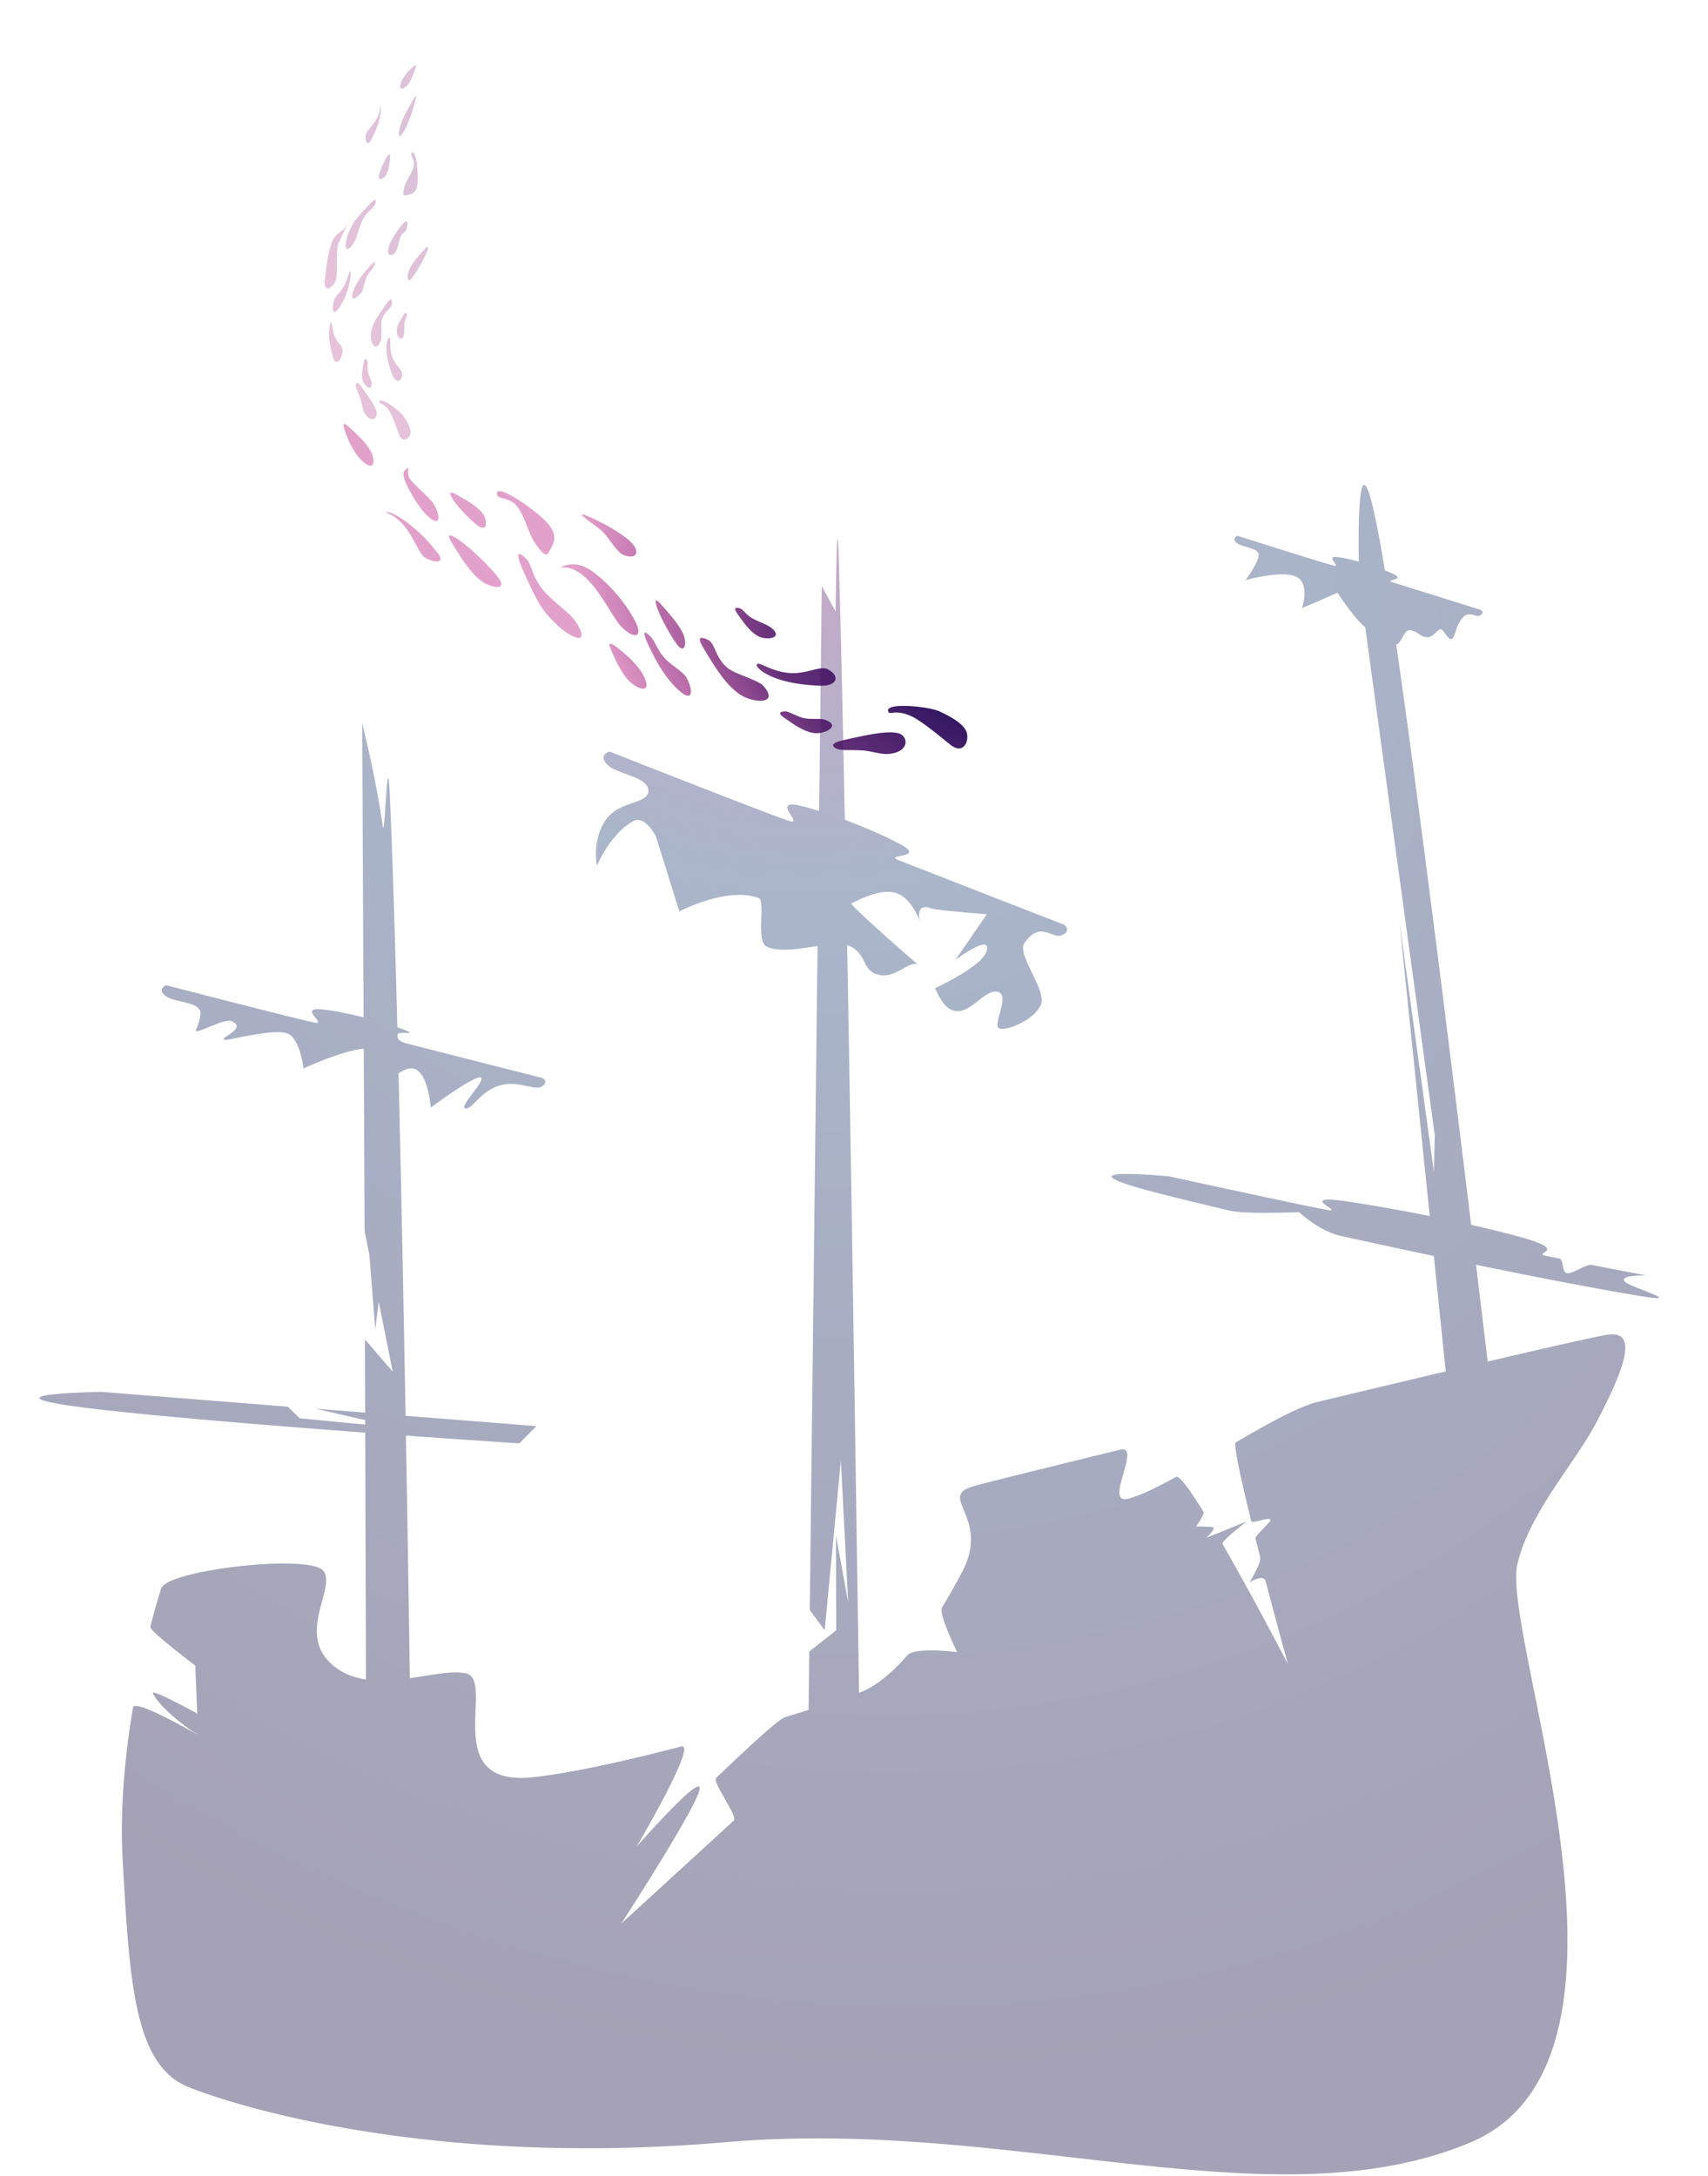<svg xmlns="http://www.w3.org/2000/svg" xmlns:xlink="http://www.w3.org/1999/xlink" viewBox="0 0 2627.088 3345.983">
  <defs>
    <radialGradient id="radial-gradient" cx="0.357" cy="0.073" r="1.054" gradientTransform="matrix(0.237, 0.972, 0.81, -0.198, 0.343, -0.429)" gradientUnits="objectBoundingBox">
      <stop offset="0" stop-color="#930067"/>
      <stop offset="0.31" stop-color="#18386f"/>
      <stop offset="1" stop-color="#0b0139"/>
    </radialGradient>
    <radialGradient id="radial-gradient-2" cx="0.967" cy="0.898" r="0.869" gradientTransform="matrix(-0.55, -0.835, 0.426, -0.281, 1.116, 1.957)" gradientUnits="objectBoundingBox">
      <stop offset="0" stop-color="#301661"/>
      <stop offset="0.456" stop-color="#4d1165" stop-opacity="0.855"/>
      <stop offset="1" stop-color="#b10073" stop-opacity="0.341"/>
    </radialGradient>
    <radialGradient id="radial-gradient-4" cx="0.276" cy="-0.012" r="1.936" gradientTransform="matrix(0.722, 0.692, -0.274, 0.286, 0.044, 0.049)" gradientUnits="objectBoundingBox">
      <stop offset="0" stop-color="#62005d"/>
      <stop offset="1" stop-color="#c90070"/>
    </radialGradient>
  </defs>
  <g id="ship" transform="translate(423.941 -140.445)">
    <g id="Group_48" data-name="Group 48">
      <path id="Subtraction_38" data-name="Subtraction 38" d="M-15667.271,584.814c4.714,2.128,9,4.2,12.633,6.128,20.129,10.669-14.812,7.748-2.42,12.45s133.865,49.668,133.865,49.668,6.5,4.517-1.63,8.382c-2.873,1.364-5.929.282-9.26-.855-6.1-2.083-13.125-4.345-21.646,7.931-6.449,9.3-5.6,11.56-11,23.033-5.994,12.74-13.38-8.93-18.569-11.627s-12.8,12.8-23.62,10.7-8.559-6.4-22.161-11.578c-6.812-2.593-10.756,3.608-14.566,9.834-3.019,4.931-5.956,9.879-10.172,10.485,21.9,237.177,49.989,626.61,68.738,896.911,26.954,7.584,52.577,15.324,75.4,22.9,74.057,24.583,17.141,24.886,35.866,30.328,3.606,1.049,11.527,3.117,21.565,5.673,6.831,1.74,2.325,20.958,10.186,22.925,4.394,1.1,11.884-2.116,19.4-5.326s15.037-6.414,19.519-5.3c40.659,10.079,82.746,20.354,82.746,20.354s-45.439-3.23-32.18,8.855c10.739,9.777,96.564,39.071,16.344,21.28-64.948-14.4-151.716-35.865-244.583-60.021,4.041,58.759,7.5,109.781,10.17,149.454,101.872-18.334,175.5-31,188.217-31.783,47.032-2.906,18.527,58.316-26,133.748-35.494,60.127-110.339,133.531-132.484,210.568-32.76,111.237,191.038,773.3-118.7,884.816s-700.843-75.124-1143.721-59.939-738.67-89.845-819.83-127.377-82.561-161.553-83.252-353.358c-.3-82.1,12.533-164.478,28.023-233.717,3.324-14.851,97.705,47.323,97.705,47.323s-50.363-35.6-65.969-67.124c-5.15-10.4,66.377,34.035,66.377,34.035l.895-73.69s-67.852-57.236-66.027-63.049c9.314-29.57,16.666-49.792,19.443-57.647,10.141-28.677,229.2-41.736,250.25-15.216s-48.355,95.6,8.693,147.3c14.145,12.821,30.8,19.9,48.584,23.472l18.578-378.972c-136.082-17.223-300.711-39.122-406.5-56.844-207.725-34.8,5.2-26.732,5.2-26.732l284.346,37.582,17.824,18.84,99.734,14.91.344-7.015-75.3-21.388,75.859,9.96,5.508-112.325,40.051,51.635-15.871-108.427-7.494,41.795-3.1-114.226-5.428-37.108,13.225-279.943c-31.857.395-94.074,25.462-94.074,25.462s-2.445-42.058-19.34-53.743-92.154,4.62-98.732,3.523c-13.076-2.18,37.006-15.7,11.418-28.184-5.561-2.714-18.393,1.3-30.324,5.482-15.127,5.306-28.809,10.893-24.406,3.415,3.891-6.611,7.793-19.015,7.645-24.476-.477-17.391-39.76-17.362-52.43-28.59s1.748-16.322,1.748-16.322,204.646,64.519,224.963,69.211-24-24.626,10.9-19.76c17.291,2.411,41.266,8.474,64.91,15.757l21.326-451.485s16.633,82.8,23.43,159.922c.867,9.864,3.5-12.967,6.2-35.784,3.723-31.454,7.574-62.884,7.107-8.6-.795,93.483-3.414,217.76-6.984,353.933,4.613,1.88,8.885,3.72,12.711,5.485,15.543,7.173-5.016,1.951-11.33,4.03a5.774,5.774,0,0,0-1.652.825c-.057,2.155-.113,4.282-.172,6.442,1.994,3.119,6.162,6.338,11.1,7.912,19.27,6.15,207.883,64.664,207.883,64.664s10.369,6.355-1.385,12.932c-5.42,3.034-13.229.773-23-1.87-11.418-3.088-25.516-6.7-41.613-2.987-29.873,6.886-44.871,35.632-54.879,32.4s38.5-45.388,25.314-46.38-78.062,42.415-78.062,42.415-1.109-53.287-22.34-60.823c-7.412-2.632-16,.563-24.482,5.75-4.826,174.28-10.9,361.945-16.514,526.163l200.047,26.266-27.625,25.152s-72.99-8.549-173.465-21.038c-5.639,163.67-10.7,300.818-13.395,372.7,4.762-.419,9.486-.89,14.145-1.372,28.051-2.907,53.8-6.261,71.953-1.608,47.063,12.062-51.766,173.133,95.3,164.842,59.412-3.35,145.211-17.911,229.881-35.329,26.506-5.452-76.648,150.4-76.648,150.4s108.768-111.96,101.4-82.813-130.881,199.4-130.881,199.4,176.764-145.542,180.869-149.041c7.16-6.1-30.516-61.005-23.707-66.829,50.758-43.411,99.273-84.95,111.682-88.021,12.6-3.117,24.572-6.146,35.773-9.04l5.7-89.54,43.1-30.51,7.109-145.885,13.418,103.818.127-218.188-38.355,259.258-21.357-32.042,65.023-1018.789q-3.867.365-7.811.761l-2.75.271c-10.512,1.034-20.758,1.977-30.566,2.151-11.07.2-19.971-.651-27.211-2.592a44.98,44.98,0,0,1-10.156-4c-8.908-4.938-7.164-25.958-5.625-44.5a198.709,198.709,0,0,0,1.055-20.013,27.027,27.027,0,0,0-.879-6.838c-.564-1.867-1.391-3.017-2.525-3.516a69.86,69.86,0,0,0-10.068-3.517c-10.744-2.88-23.365-3.743-37.514-2.567a209.571,209.571,0,0,0-36.6,6.66,288.384,288.384,0,0,0-27.77,9.028c-6.773,2.591-10.975,4.515-11.016,4.534l-30.156-117.488a80.015,80.015,0,0,0-6.645-11.544,51.927,51.927,0,0,0-7.422-8.7,23.054,23.054,0,0,0-9.365-5.561,13.937,13.937,0,0,0-10.008,1.027,100.145,100.145,0,0,0-24.908,17.914,157.868,157.868,0,0,0-18.588,21.651,195.017,195.017,0,0,0-11.625,18.236c-2.5,4.466-3.869,7.35-4.016,7.664h0s0-.01-.006-.024c-.1-.6-.428-2.8-.646-6.212a106.757,106.757,0,0,1,.229-16.059,101.083,101.083,0,0,1,4.377-21.887,86.38,86.38,0,0,1,11.8-23.727,54.34,54.34,0,0,1,20.742-17.225c7.682-3.82,15.844-6.17,23.045-8.245,6.865-1.977,12.793-3.685,17.3-6.241,4.975-2.822,7.5-6.349,7.943-11.1a13.186,13.186,0,0,0-.375-4.618,14.483,14.483,0,0,0-1.883-4.156,27.009,27.009,0,0,0-7.418-7.184c-6.277-4.375-14.939-8.082-23.316-11.667-5.51-2.358-11.207-4.8-16.1-7.377-5.475-2.891-9.357-5.673-11.875-8.507-4.316-4.858-5.986-9.1-4.961-12.6a8.035,8.035,0,0,1,2.188-3.5,13.363,13.363,0,0,1,3.217-2.252,19.169,19.169,0,0,1,4.176-1.56h0c2.525,1.15,62.545,28.485,125.568,56.921,58.684,26.478,131.3,59.013,144,63.642.934.341,1.783.613,2.521.812,2.361.632,3.771.558,4.313-.227.986-1.433-1.006-5-3.312-9.128-2.922-5.233-6.234-11.164-4.16-14.176,1.809-2.627,7.422-2.635,17.164-.024,8.8,2.358,19.158,5.729,30.861,10.042l22.027-345.112,19.238,40.339s11.367-183.572,9-78.828c-2.324,102.966-6.451,242.637-11.518,399.252q4.749,2.065,9.584,4.236c14.148,6.349,28.424,13.193,41.281,19.793,13.059,6.7,24.748,13.2,33.8,18.794a48.86,48.86,0,0,1,9.408,7.071c1.705,1.805,2.453,3.376,2.221,4.67-.273,1.517-1.861,2.7-4.857,3.632a65.092,65.092,0,0,1-8.895,1.758c-4.393.663-8.184,1.236-8.348,2.561-.113.911,1.533,2.136,5.033,3.745,22.5,10.344,239.745,108.122,248.981,112.279l.012,0a15.263,15.263,0,0,1,2.379,2.5,8.322,8.322,0,0,1,1.947,5.834c-.381,2.954-3.068,5.459-7.987,7.446-2.709,1.094-5.667,1.15-9.306.175a62.6,62.6,0,0,1-7.787-2.889l-.31-.13a69.15,69.15,0,0,0-8.725-3.187c-8.088-2.167-19.108-2.367-32.655,15.482a13.261,13.261,0,0,0-2.352,8.113,41.747,41.747,0,0,0,1.68,11.052c2.172,8.145,6.068,17.433,10.193,27.268,8.047,19.186,16.368,39.024,10.873,49.612-2.708,5.22-7.13,10.276-13.146,15.029a91.789,91.789,0,0,1-18.636,11.164,93.819,93.819,0,0,1-18.831,6.369,49.823,49.823,0,0,1-7.834,1.1,19.655,19.655,0,0,1-5.9-.451,7.43,7.43,0,0,1-1.93-.788,4.049,4.049,0,0,1-1.8-3.029,15.6,15.6,0,0,1,.227-5.06,111.713,111.713,0,0,1,4-14.046c3.508-10.7,7.483-22.828,4.176-29.434a8.2,8.2,0,0,0-2.238-2.78,9.843,9.843,0,0,0-3.6-1.742c-9.114-2.442-19.255,4.64-29.99,12.138-5.972,4.172-12.147,8.484-18.4,11.317a35.978,35.978,0,0,1-9.437,2.947,22.794,22.794,0,0,1-9.51-.454,22.76,22.76,0,0,1-3.632-1.319,28.287,28.287,0,0,1-8.13-5.745,45.578,45.578,0,0,1-6.486-8.285c-3.943-6.28-7.107-13.784-10.012-20.931,10.463-4.4,20.2-8.814,28.953-13.109a292.676,292.676,0,0,0,27.618-15.22c19.076-12.125,28.013-22.673,26.561-31.349a3.756,3.756,0,0,0-2.943-3.219c-2.464-.66-6.457.038-11.868,2.074a128.458,128.458,0,0,0-15.577,7.384c-10.309,5.613-19.255,11.57-19.344,11.628l52.16-67.654c-.012,0-.1-.012-.27-.033-5.465-.708-19.857-2.594-35.471-4.813-17.148-2.437-39.192-5.771-46.833-7.818a16.346,16.346,0,0,1-2.145-.695,35.049,35.049,0,0,0-4.885-1.75c-5.1-1.366-8.945-.727-11.436,1.9a11.691,11.691,0,0,0-2.687,5.332,25.626,25.626,0,0,0-.646,6.18,39.687,39.687,0,0,0,.715,7.243,100.238,100.238,0,0,0-8.346-19.921,71.545,71.545,0,0,0-11.2-15.446,40.671,40.671,0,0,0-16.572-10.7c-.549-.177-1.117-.344-1.687-.5-20.746-5.558-48.391,6.177-60.2,11.188a39.679,39.679,0,0,1-5.629,2.178.169.169,0,0,0-.152.118c-.891,3.053,60.084,63.482,94.469,96.452.855.822,1.682,1.653,2.455,2.47a10.942,10.942,0,0,0-1.357-.462c-6.031-1.616-13.2,1.887-21.488,5.944-1.264.618-2.57,1.257-3.895,1.887a77.957,77.957,0,0,1-15.639,5.868,34.837,34.837,0,0,1-17.236-.046c-.559-.149-1.119-.316-1.672-.5a32.282,32.282,0,0,1-8.191-3.893,25.183,25.183,0,0,1-5.531-5.072c-3.006-3.7-4.836-7.948-6.771-12.439a64.355,64.355,0,0,0-6.82-12.923,39.212,39.212,0,0,0-13.762-11.655,28.526,28.526,0,0,0-4.148-1.769c-15.018,441.789-34.2,947.17-41.471,1148.6q2.007-.668,3.7-1.265c24.018-8.468,48.988-27.276,73.359-52.428,12.35-12.747,76.861-.992,76.861-.992s-26.367-60.277-19.512-70.2c11.68-16.891,22.885-34.523,33.561-52.578,48.987-82.812-34.713-117.27,25.443-130.9,12.214-2.767,58.188-11.779,124.229-24.441,30.524-5.85,65.327-12.478,102.777-19.576,16.967-3.213,9.641,17.313,2.593,37.893-7.121,20.8-13.958,41.65,4.849,38.114,18.487-3.475,45.585-14.974,76.037-29.713,5.2-2.519,20.506,21.167,39.367,55.614,2.138,3.908-12.32,21.945-12.32,21.945s13.792.875,24.788,2.271c7.581.963-10.141,16.067-10.141,16.067l63.726-22.028s-41.589,28.245-39.354,32.651c43.168,85.055,90.878,189.8,90.878,189.8s-13.243-59.574-27.6-128.827c-2.618-12.607-25.066.323-25.066.323s20.376-28.616,18.468-38.352c-1.848-9.415-3.772-19.257-5.642-28.93-.778-4.008,25.1-23.539,24.409-27.135-.52-2.713-7.846-1.344-15.073.043-7.054,1.354-14.013,2.726-14.465.34-11.592-61.07-21.763-119.8-17.575-121.954,51.076-26.322,99.6-50.182,128.7-55.583,69.412-12.876,137.7-25.448,199.436-36.681l-8.988-178.107c-47.076-12.488-94.768-25.394-141.157-38.186-32.977-9.094-62.286-39.8-62.286-39.8s-82.822-1.059-105.548-7.679c-39.011-11.363-74.251-21.911-104.229-31.23-176.994-55.021,13.931-26.333,13.931-26.333s225.365,61.817,243,64.632-51.606-28.453,31.143-11.343c37.918,7.841,80.212,17.615,122.03,28.269l-22.843-452.665,32.755,384.811,4.29-55.142-66.2-785.956c-15.2-12.675-39.783-55.137-39.783-55.137l-55.868,20.83s15.115-36.693-5.982-48.585-78.415,1.013-78.415,1.013,21.7-26.168,22.351-37.524-25.327-12.756-33.079-20.533,2.057-10.579,2.057-10.579,131.718,49.452,144.889,53.246-14.5-16.923,8.3-12.491a254.324,254.324,0,0,1,30.921,8.687c1.652-45.376,5.71-119.149,14.612-117.4C-15686.125,453.164-15678.108,487.409-15667.271,584.814Z" transform="matrix(0.999, -0.052, 0.052, 0.999, 17327.367, -381.408)" opacity="0.37" fill="url(#radial-gradient)"/>
      <g id="Group_42" data-name="Group 42" transform="translate(210.457 901.934) rotate(-15)" style="isolation: isolate">
        <path id="Union_36" data-name="Union 36" d="M857.219,619.459c-7.061-6.822-38.463-42.9-55.063-53.308-23.733-14.886-33.242-4.523-33.826-12.666-.483-6.754,14.792-6.406,32.329-3.116,18.034,3.384,38.5,9.93,46.2,14.98,15.129,9.92,33.911,23.634,36.5,37.162,1.892,9.879-3.69,23.284-13.58,23.285C866.125,625.8,861.886,623.969,857.219,619.459ZM759.449,619c-11.008-.617-26.833-8.61-38.49-10.931-20.755-4.131-35.837-4.046-41.586-9.963-8.914-9.172,12.4-9.595,36.886-11.4s55.656-3.059,66.454,5.015c10.37,7.754,7.959,27.382-19.713,27.384C761.858,619.1,760.677,619.069,759.449,619ZM655.823,572.19c-14.1-1.474-28.544-13.411-39.01-23.043S596,531.489,610.322,531.922c6.185.186,19.017,11.357,28.814,14.727,13.312,4.577,24.09,2.181,34.064,8.394,16.109,10.035-.1,17.329-13.769,17.329A34.857,34.857,0,0,1,655.823,572.19Zm-104.81-71.827c-18.932-13.262-33.007-42.038-42.7-64.318s-20.032-42.124-.261-30.207c12.435,7.5,6.741,26.167,24.045,46.732,10.309,12.251,44.918,25.474,51.942,36.521,10.145,15.956,5.372,21.856-4.161,21.855C571.625,510.945,559.8,506.518,551.013,500.363Zm119.424.127c-17.369-3.1-41.747-8.374-64.5-20.032s-31.608-25.14-26.519-26.6,20.3,14.866,46.875,20.746c12.429,2.75,23.81,1.728,33.534.706,11.064-1.163,19.985-2.326,25.874,2.067,15.585,11.624,11.442,23.956-6.483,23.958A50.1,50.1,0,0,1,670.437,500.49Zm-212.665-19.1c-15.089-15.292-27.456-41.173-34.7-62.292s-16.161-48.949-1.945-31.434c7.549,9.3,8.523,23.342,18.089,37.421,8.561,12.6,25.99,25.179,29.388,35.084,5.206,15.177,5.129,27.4-.928,27.4C465.3,487.569,462.016,485.7,457.772,481.394Zm-75.787-26.833c-11.386-13.154-19.675-41.8-23.431-57.01s11.685,1.793,23.071,14.946,22.922,31.1,24.349,45.788c.6,6.2-1.548,8.843-5.091,8.843C396.03,467.129,388.565,462.164,381.984,454.561Zm208.77-40.23c-11.448-5.445-20.23-20.292-26.313-31.923s-12.516-21.8-.588-17.215c5.32,2.045,8.247,10.681,15.8,16.823,9.687,7.879,24.111,13.932,30.585,22.172,7.495,9.541,2.069,13.256-5.807,13.256A33.655,33.655,0,0,1,590.755,414.331Zm-131.08-9.816c-9.973-19.872-21.1-51.554-21.96-63.937s6.372.034,14.982,13.279,19.332,30.916,21.077,43.581c1.12,8.13-.9,16.929-5.126,16.929C466.29,414.366,463.246,411.63,459.675,404.515Zm-78.637-35.047c-11.327-14.431-23.087-55.773-43.464-81.744s-38.044-22.141-38.044-22.141,21.969-12.525,47.606,11.6,45.554,58.846,54.94,84.892c5.213,14.465,3.449,21.9-2.1,21.9C395.544,383.969,388.682,379.2,381.038,369.468ZM282.17,351.23C264.764,329,259.341,316.482,250.5,288.341s-21.029-67.9-2.843-46.781c10.348,12.02,5.123,25.213,19.753,51.652,11.141,20.133,37.806,42.281,45.276,59.564,7.307,16.9,6.126,23.231,1.007,23.23C306.669,376,292.237,364.087,282.17,351.23ZM179.388,271.017c-13.836-11.443-25.065-34.42-32.919-52.126s-16.04-33.6-1.686-23.121,42.372,44.818,57.029,68.894c7.337,12.051,5.178,16.5-.545,16.5S186.3,276.732,179.388,271.017Zm219.751-11.4c-10.97-6-18.763-31.46-30.51-44.153-7.152-7.728-36.95-34.313-19.483-24.755s51.691,34.234,64.189,51.461c9.13,12.585,6.667,21.195-2.134,21.195C407.955,263.363,403.846,262.191,399.139,259.616ZM267.62,224.593c-10.311-19.311-9.725-45.566-22.093-64.372-8.79-13.368-26.076-12.079-26.545-20.256-1.118-19.468,53.089,29.068,70.037,53.444s3.1,36.263-2.246,44.06c-1.94,2.827-3.635,4.45-5.5,4.45C277.994,241.918,274.192,236.9,267.62,224.593ZM95.36,220.478c-7.277-6.018-12.344-33.151-24.466-52.473s-25.921-24.321-24.02-24.817S61.438,148.1,78.5,166.024s23.7,27.65,36.616,48.857c6.463,10.615,4.561,14.532-.48,14.531S101.448,225.513,95.36,220.478ZM182.1,182.4c-13.468-13.965-30.27-38.429-33.422-49.6s6.242-2.9,17.141,5.5,24.688,19.968,28.759,30.993c2.94,7.963,2.148,18.546-3.592,18.548C188.781,187.847,185.843,186.283,182.1,182.4Zm-69.5-20.1c-12.886-13.062-24.414-39.672-30.23-60.245S87.71,82.94,89.336,80.008s-3.455,11.036.129,17.358c8.887,15.678,28.037,34.128,32.387,46.808,4.447,12.964,4.381,23.4-.792,23.4C119.034,167.575,116.225,165.975,112.6,162.3ZM26.009,65.734C15.381,56.248,8.01,39.2,4.291,25.07S-3.82-7.724,5.882,3.372,33.157,36.038,36.876,50.166c2.748,10.44,1.306,19.131-3.923,19.13C31.1,69.3,28.784,68.21,26.009,65.734Z" transform="translate(-74.36 -133.27) rotate(7)" fill="url(#radial-gradient-2)"/>
        <path id="Union_39" data-name="Union 39" d="M857.219,619.459c-7.061-6.822-38.463-42.9-55.063-53.308-23.733-14.886-33.242-4.523-33.826-12.666-.483-6.754,14.792-6.406,32.329-3.116,18.034,3.384,38.5,9.93,46.2,14.98,15.129,9.92,33.911,23.634,36.5,37.162,1.892,9.879-3.69,23.284-13.58,23.285C866.125,625.8,861.886,623.969,857.219,619.459ZM759.449,619c-11.008-.617-26.833-8.61-38.49-10.931-20.755-4.131-35.837-4.046-41.586-9.963-8.914-9.172,12.4-9.595,36.886-11.4s55.656-3.059,66.454,5.015c10.37,7.754,7.959,27.382-19.713,27.384C761.858,619.1,760.677,619.069,759.449,619ZM655.823,572.19c-14.1-1.474-28.544-13.411-39.01-23.043S596,531.489,610.322,531.922c6.185.186,19.017,11.357,28.814,14.727,13.312,4.577,24.09,2.181,34.064,8.394,16.109,10.035-.1,17.329-13.769,17.329A34.857,34.857,0,0,1,655.823,572.19Zm-104.81-71.827c-18.932-13.262-33.007-42.038-42.7-64.318s-20.032-42.124-.261-30.207c12.435,7.5,6.741,26.167,24.045,46.732,10.309,12.251,44.918,25.474,51.942,36.521,10.145,15.956,5.372,21.856-4.161,21.855C571.625,510.945,559.8,506.518,551.013,500.363Zm119.424.127c-17.369-3.1-41.747-8.374-64.5-20.032s-31.608-25.14-26.519-26.6,20.3,14.866,46.875,20.746c12.429,2.75,23.81,1.728,33.534.706,11.064-1.163,19.985-2.326,25.874,2.067,15.585,11.624,11.442,23.956-6.483,23.958A50.1,50.1,0,0,1,670.437,500.49Zm-212.665-19.1c-15.089-15.292-27.456-41.173-34.7-62.292s-16.161-48.949-1.945-31.434c7.549,9.3,8.523,23.342,18.089,37.421,8.561,12.6,25.99,25.179,29.388,35.084,5.206,15.177,5.129,27.4-.928,27.4C465.3,487.569,462.016,485.7,457.772,481.394Zm-75.787-26.833c-11.386-13.154-19.675-41.8-23.431-57.01s11.685,1.793,23.071,14.946,22.922,31.1,24.349,45.788c.6,6.2-1.548,8.843-5.091,8.843C396.03,467.129,388.565,462.164,381.984,454.561Zm208.77-40.23c-11.448-5.445-20.23-20.292-26.313-31.923s-12.516-21.8-.588-17.215c5.32,2.045,8.247,10.681,15.8,16.823,9.687,7.879,24.111,13.932,30.585,22.172,7.495,9.541,2.069,13.256-5.807,13.256A33.655,33.655,0,0,1,590.755,414.331Zm-131.08-9.816c-9.973-19.872-21.1-51.554-21.96-63.937s6.372.034,14.982,13.279,19.332,30.916,21.077,43.581c1.12,8.13-.9,16.929-5.126,16.929C466.29,414.366,463.246,411.63,459.675,404.515Zm-78.637-35.047c-11.327-14.431-23.087-55.773-43.464-81.744s-38.044-22.141-38.044-22.141,21.969-12.525,47.606,11.6,45.554,58.846,54.94,84.892c5.213,14.465,3.449,21.9-2.1,21.9C395.544,383.969,388.682,379.2,381.038,369.468ZM282.17,351.23C264.764,329,259.341,316.482,250.5,288.341s-21.029-67.9-2.843-46.781c10.348,12.02,5.123,25.213,19.753,51.652,11.141,20.133,37.806,42.281,45.276,59.564,7.307,16.9,6.126,23.231,1.007,23.23C306.669,376,292.237,364.087,282.17,351.23ZM179.388,271.017c-13.836-11.443-25.065-34.42-32.919-52.126s-16.04-33.6-1.686-23.121,42.372,44.818,57.029,68.894c7.337,12.051,5.178,16.5-.545,16.5S186.3,276.732,179.388,271.017Zm219.751-11.4c-10.97-6-18.763-31.46-30.51-44.153-7.152-7.728-36.95-34.313-19.483-24.755s51.691,34.234,64.189,51.461c9.13,12.585,6.667,21.195-2.134,21.195C407.955,263.363,403.846,262.191,399.139,259.616ZM267.62,224.593c-10.311-19.311-9.725-45.566-22.093-64.372-8.79-13.368-26.076-12.079-26.545-20.256-1.118-19.468,53.089,29.068,70.037,53.444s3.1,36.263-2.246,44.06c-1.94,2.827-3.635,4.45-5.5,4.45C277.994,241.918,274.192,236.9,267.62,224.593ZM95.36,220.478c-7.277-6.018-12.344-33.151-24.466-52.473s-25.921-24.321-24.02-24.817S61.438,148.1,78.5,166.024s23.7,27.65,36.616,48.857c6.463,10.615,4.561,14.532-.48,14.531S101.448,225.513,95.36,220.478ZM182.1,182.4c-13.468-13.965-30.27-38.429-33.422-49.6s6.242-2.9,17.141,5.5,24.688,19.968,28.759,30.993c2.94,7.963,2.148,18.546-3.592,18.548C188.781,187.847,185.843,186.283,182.1,182.4Zm-69.5-20.1c-12.886-13.062-24.414-39.672-30.23-60.245S87.71,82.94,89.336,80.008s-3.455,11.036.129,17.358c8.887,15.678,28.037,34.128,32.387,46.808,4.447,12.964,4.381,23.4-.792,23.4C119.034,167.575,116.225,165.975,112.6,162.3ZM26.009,65.734C15.381,56.248,8.01,39.2,4.291,25.07S-3.82-7.724,5.882,3.372,33.157,36.038,36.876,50.166c2.748,10.44,1.306,19.131-3.923,19.13C31.1,69.3,28.784,68.21,26.009,65.734Z" transform="translate(-74.36 -133.27) rotate(7)" opacity="0.13" fill="url(#radial-gradient-2)"/>
      </g>
    </g>
    <path id="Union_37" data-name="Union 37" d="M-15559.8-213.378c-6.039-.341-14.722-4.724-21.118-6-11.389-2.266-19.662-2.218-22.818-5.466-4.893-5.033,6.806-5.265,20.24-6.256s30.534-1.68,36.461,2.751c5.688,4.256,4.365,15.025-10.816,15.026C-15558.479-213.321-15559.126-213.34-15559.8-213.378Zm-97.661-2.611c-9.328-2.615-19.968-5.887-29.784-11.044a85.464,85.464,0,0,1-16.226-11.373c-7.6-7.158,10.4,2.587,21.511,3.858a40.789,40.789,0,0,0,10.5-.385c5.542-.75,10.121-1.5,15.318,2.735,7.041,5.741,12.572,17.034,3.71,17.035A19.075,19.075,0,0,1-15657.461-215.988Zm56.484-20.316c-7.732-.81-15.66-7.359-21.4-12.644s-11.417-9.689-3.561-9.452c3.393.1,10.435,6.232,15.808,8.081,7.308,2.514,13.218,1.2,18.692,4.608,8.838,5.5-.059,9.507-7.562,9.507A19.122,19.122,0,0,1-15600.977-236.3Zm38.595-5.967c-2.395-2.843,4.5-7.615,13.346-11.81,9.1-4.315,20.288-8.008,25.337-8.249,9.913-.477,22.674-.445,28.184,4.724s6.938,17.794-6.136,15.953c-5.333-.75-30.906-6.637-41.634-5.9-12.569.855-15.427,6.16-17.636,6.16A1.941,1.941,0,0,1-15562.382-242.271Zm-168.712-19.386c-5.679-5.691-5.109-14.79-11.333-25.012s-16.089-18.968-14.918-20.316,10.379,5.7,19.59,14.938,17.585,21.647,21.322,32.331c1.624,4.646.8,6.631-1.4,6.632C-15720.691-253.084-15725.888-256.435-15731.094-261.657Zm-35.928-5.666c-8.59-7.4-32.3-23.324-44.943-41.314-5.782-8.233-4.267-21.551-6.8-26.468-8.129-15.756,10.872,16.671,17.308,23.556,10.84,11.586,41.467,23.572,46.539,33.405,5.294,10.26,3.856,16.308-1.238,16.308C-15758.887-261.835-15762.665-263.57-15767.021-267.323Zm108.674-17.236c-10.387-7.279-18.106-23.067-23.424-35.29s-10.992-23.111-.145-16.574c6.821,4.115,3.7,14.357,13.194,25.642,5.654,6.721,24.643,13.976,28.5,20.039,5.565,8.754,2.948,11.991-2.28,11.991C-15647.035-278.753-15653.524-281.183-15658.348-284.56Zm70.5,4.09c-9.532-1.7-22.906-4.592-35.391-10.988s-17.344-13.8-14.549-14.6,11.141,8.157,25.718,11.381c6.817,1.508,13.062.946,18.4.389,6.067-.638,10.964-1.275,14.2,1.135,8.547,6.376,6.278,13.143-3.553,13.143A27.5,27.5,0,0,1-15587.848-280.469Zm-138.1-11.822c-8.281-8.393-15.066-22.59-19.041-34.179s-8.866-26.857-1.066-17.248c4.143,5.105,4.676,12.809,9.925,20.533,4.7,6.914,14.257,13.815,16.121,19.249,2.856,8.329,2.815,15.035-.507,15.034C-15721.816-288.9-15723.62-289.931-15725.948-292.291Zm85.555-27.823c-6.28-2.988-11.1-11.136-14.437-17.517s-6.869-11.959-.324-9.444c2.919,1.123,4.527,5.859,8.67,9.232,5.313,4.319,13.226,7.644,16.779,12.163,4.113,5.236,1.136,7.274-3.187,7.274A18.458,18.458,0,0,1-15640.394-320.114Zm-167.324-13.29c-9.552-12.2-12.523-19.065-17.376-34.5s-11.542-37.259-1.561-25.666c5.675,6.593,2.812,13.831,10.836,28.336,6.111,11.048,20.745,23.2,24.844,32.684,4.008,9.273,3.359,12.745.552,12.744C-15794.275-319.81-15802.194-326.35-15807.718-333.4Zm49.555-42.741c-7.984-8.229-16.971-28-19.822-37.724s1.761-8.594,9.745-.365c3.231,3.333,2.017,8.979,5.614,13.855,5.173,7.018,14.886,13.639,16.582,19.422,1.736,5.927-.183,9.473-3.755,9.474C-15752.084-371.484-15755.047-372.936-15758.163-376.146Zm46.8-8.293c-6.151-7.395-10.467-20.216-13.4-29.993s-6.123-18.7.329-11.718,18.363,27.514,24.29,41.3c2.592,6.032,1.946,8.279-.116,8.279C-15702.908-376.569-15707.9-380.28-15711.359-384.439Zm-150.244-37.019c-7.391-7.664-16.61-21.086-18.339-27.214s3.425-1.592,9.4,3.016,13.547,10.956,15.78,17.007c1.613,4.368,1.18,10.175-1.97,10.176C-15857.938-418.471-15859.551-419.329-15861.6-421.458Zm-63.189-13.992c-3.994-3.3-6.773-18.186-13.422-28.79s-14.225-13.346-13.182-13.615,7.992,2.695,17.352,12.528,13.006,15.171,20.092,26.8c3.545,5.825,2.5,7.974-.266,7.974S-15921.454-432.687-15924.793-435.449Zm99.747-9.236c-8.51-8.478-12.416-22.345-21.92-30.229-6.758-5.606-15.62-2.158-17.176-6.372-3.71-10.034,32.515,6.737,45.319,16.807s7.443,18.531,5.892,23.48c-.667,2.114-1.423,3.3-2.733,3.3C-15817.421-437.7-15820.174-439.827-15825.046-444.685Zm-84.516-43.884c-8.711-9.649-19.69-29.319-25.213-39.718s6.084,2.133,14.794,11.778,18.651,22.485,22.919,32.343c1.664,3.846,1.452,5.489.058,5.489C-15899.184-478.677-15904.253-482.688-15909.562-488.569Zm-53.284-31.785c-5.831-5.2-9.874-14.557-11.915-22.309s-4.451-17.994.874-11.906,14.963,17.926,17,25.674c1.508,5.728.715,10.5-2.154,10.5C-15960.051-518.4-15961.323-519-15962.846-520.354Z" transform="translate(7967.285 14222.082) rotate(59)" opacity="0.24" fill="url(#radial-gradient-4)"/>
  </g>
</svg>
